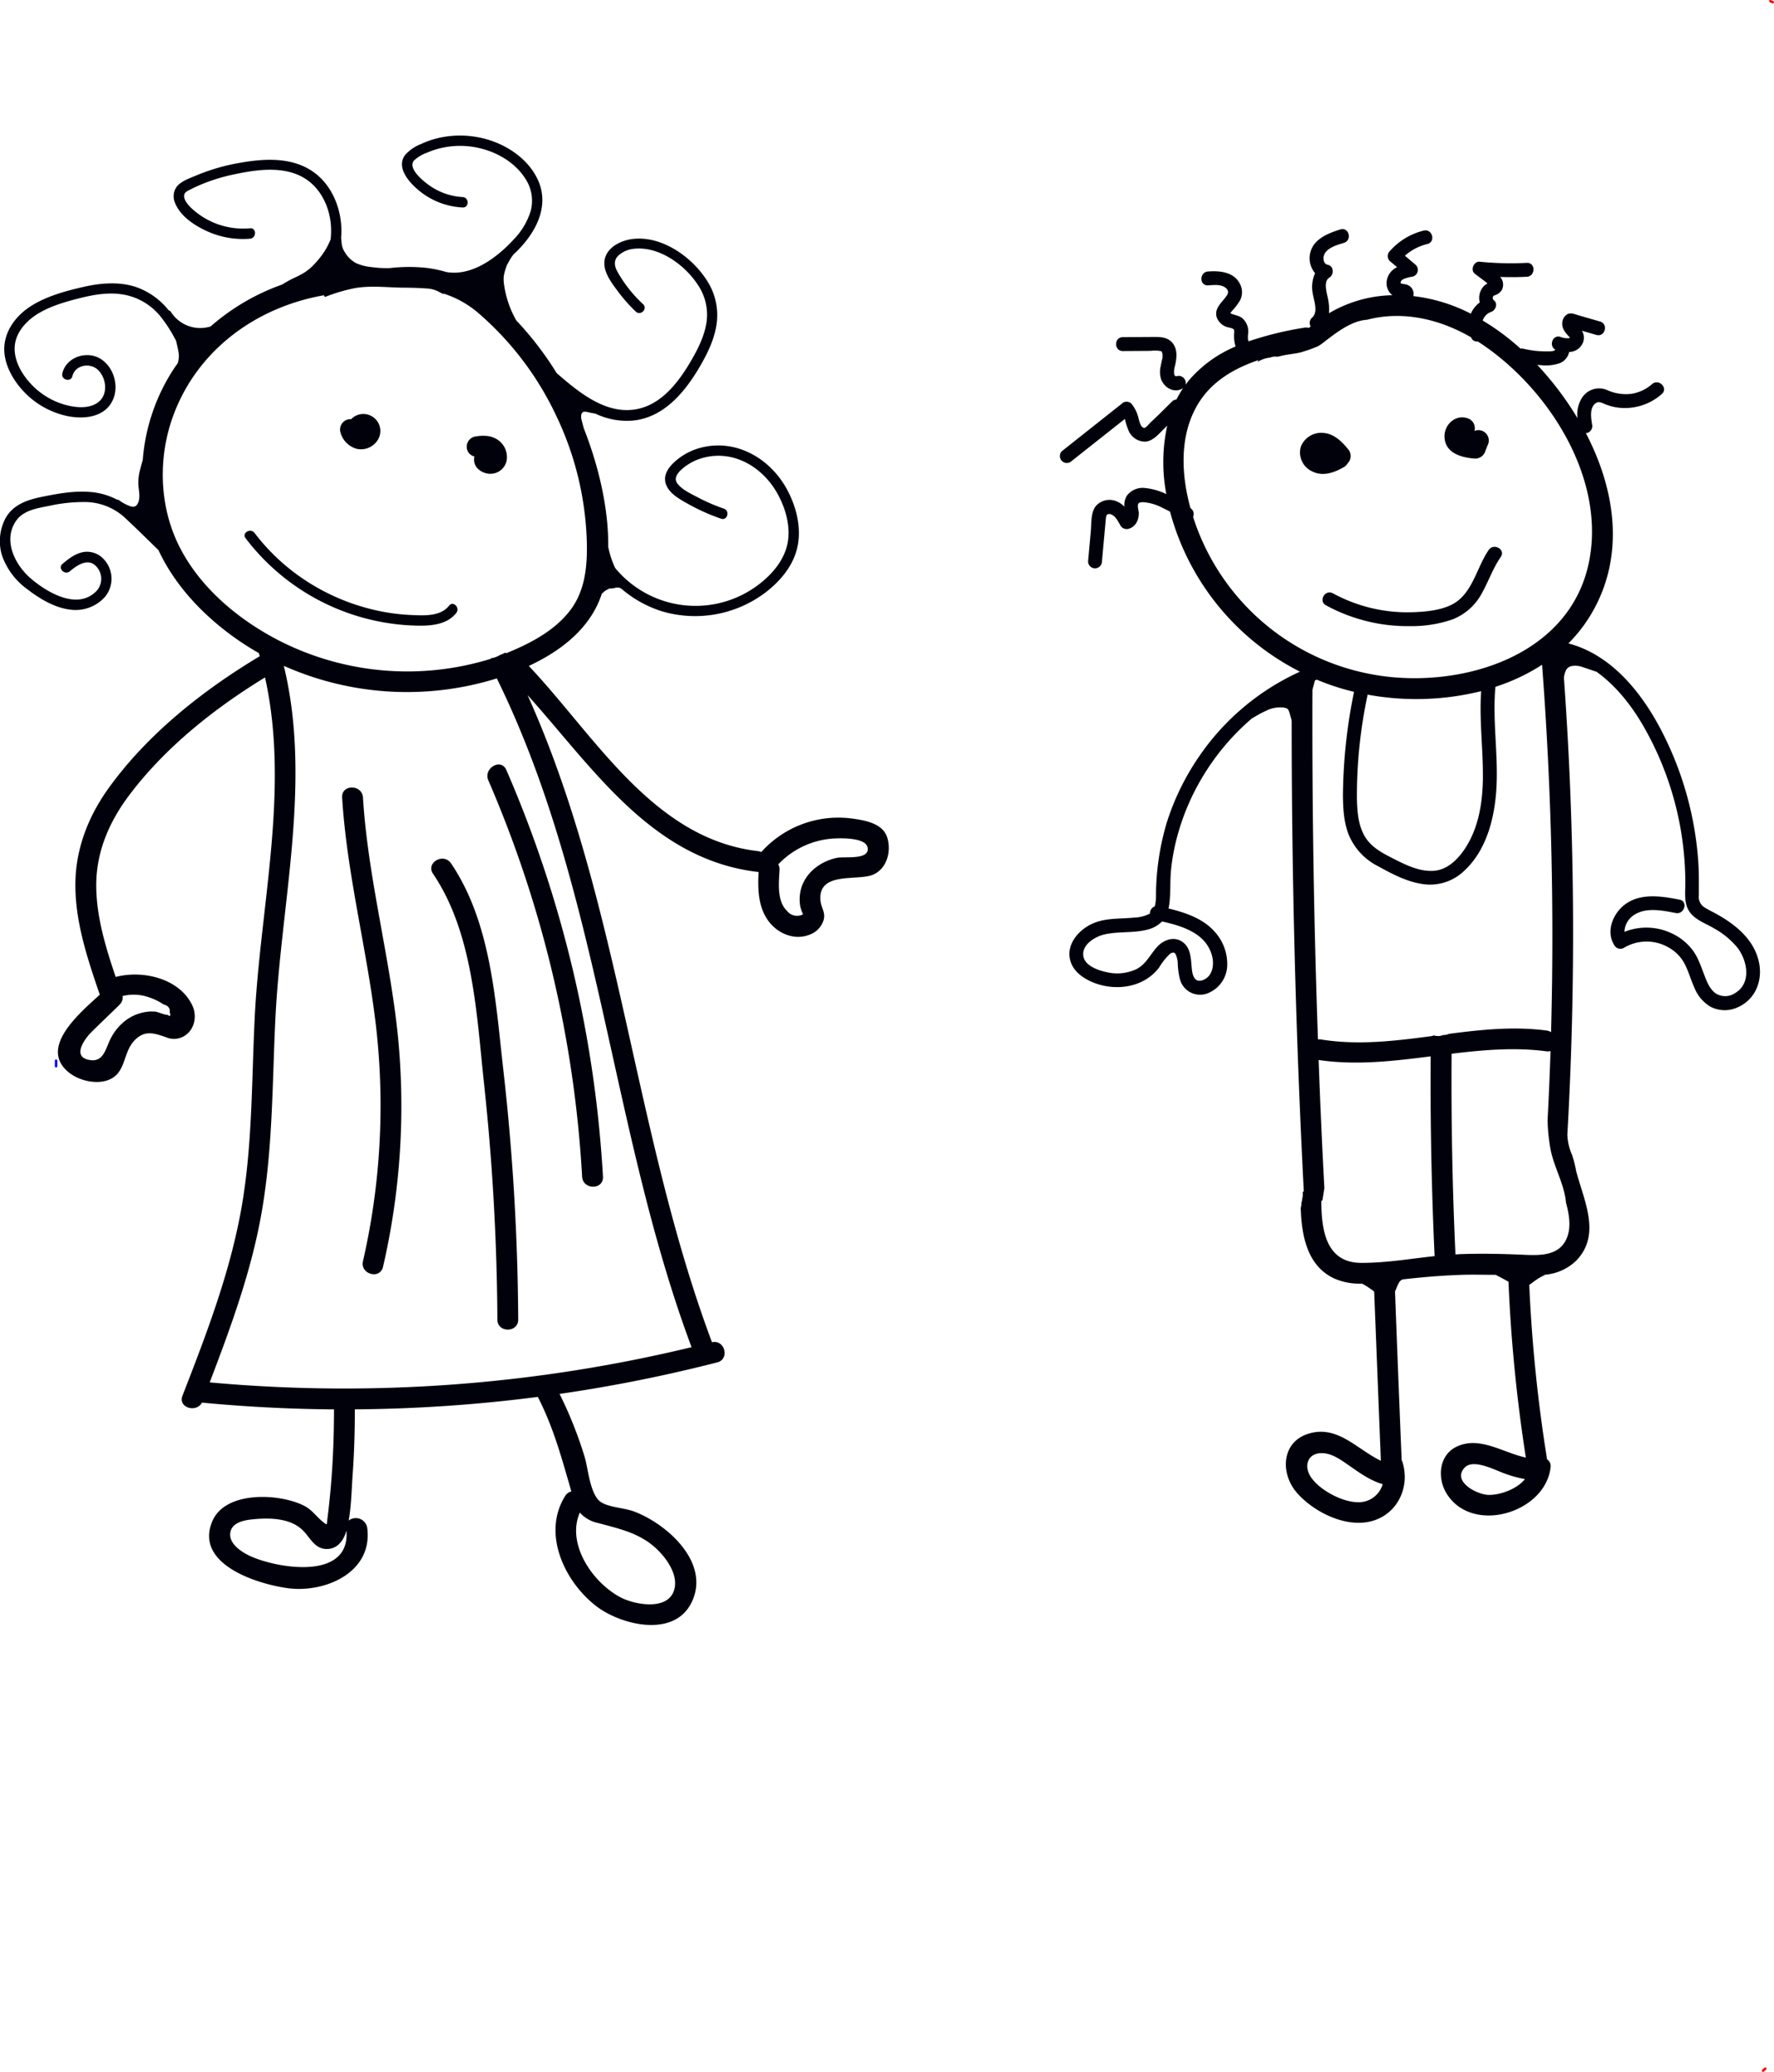 <svg id="_0" data-name="0" xmlns="http://www.w3.org/2000/svg" viewBox="0 0 510.79 596.52"><defs><style>.cls-1,.cls-2{fill:none;stroke-linecap:round;stroke-linejoin:round;stroke-width:0.71px;}.cls-1{stroke:red;}.cls-2{stroke:blue;}.cls-3{fill:#01010c;}</style></defs><g id="LWPOLYLINE"><path class="cls-1" d="M565.13,163l-.69-.3" transform="translate(-54.7 -162.37)"/></g><g id="ARC"><path class="cls-2" d="M70.85,467.78l0,1.6" transform="translate(-54.7 -162.37)"/></g><g id="LWPOLYLINE-2" data-name="LWPOLYLINE"><path class="cls-1" d="M563,758l-.67.58" transform="translate(-54.7 -162.37)"/></g><path class="cls-3" d="M310.14,403.46c-1.31-4.08-6.52-4.92-10.25-5.42a29.83,29.83,0,0,0-26,9.67,3,3,0,0,0-.93-.27c-30.13-3.48-46.86-33.09-66-53.32,9.09-4.24,17.4-10.56,20.79-20.12a1.06,1.06,0,0,0,.09-.25l.06-.16,0-.06c0-.06,0-.12.05-.18l0,0,.89-.79c.4-.25.8-.48,1.21-.69l.11,0a1.68,1.68,0,0,0,.24-.06h0l.37,0c.31,0,.62-.08.93-.14a3.61,3.61,0,0,1,.68-.12h.36a4.35,4.35,0,0,1,.46.11h0a.76.76,0,0,0,.35.16,33.11,33.11,0,0,0,11.73,6.56,33.59,33.59,0,0,0,29.93-5.49c4.13-3.18,7.75-7.47,9-12.62,1.37-5.59-.12-11.69-2.75-16.69-4.69-8.9-14.29-14.76-24.44-12.43a18.06,18.06,0,0,0-7.29,3.52c-2,1.65-4.19,4-3.37,6.87s4.14,4.63,6.59,6a57.33,57.33,0,0,0,9.37,4.18c1.83.63,2.61-2.27.8-2.9a51.83,51.83,0,0,1-7.27-3.12c-2-1.06-4.67-2.23-6.1-4.09s.73-3.79,2.23-4.92a15.3,15.3,0,0,1,5.49-2.58c8.75-2.19,17,2.95,21.13,10.48,2.36,4.26,3.86,9.63,2.81,14.48-1,4.51-4.06,8.24-7.58,11.08a30,30,0,0,1-42-4.23,25.65,25.65,0,0,1-2-6.11c.1-10.76-2.58-22.05-6.07-31.56-.32-.89-.67-1.77-1-2.65l-.48-1.81a9.25,9.25,0,0,1-.24-1.07,3.12,3.12,0,0,1,0-.61s0-.35,0-.15a2,2,0,0,1,.05-.24,1.35,1.35,0,0,1,.3-.57l.1-.09.09-.06.19-.06.11,0h0a3,3,0,0,1,1,.08c.42.09.85.19,1.27.3a1.27,1.27,0,0,0,.28,0,1.08,1.08,0,0,0,.46.11,1,1,0,0,0,.17,0,20.8,20.8,0,0,0,11.24,2c8.46-1,14.3-7.86,18.44-14.72,2.38-4,4.58-8.27,5.27-12.9a18.24,18.24,0,0,0-2.61-12.43c-4.29-6.89-12.91-13.12-21.36-12.22-4.26.46-9.17,3.27-8.21,8.25.47,2.45,2.19,4.71,3.64,6.67a47.13,47.13,0,0,0,5.28,6c1.39,1.34,3.52-.78,2.12-2.12a38.44,38.44,0,0,1-7.44-9.44c-.87-1.63-1.06-3.3.39-4.63A7.77,7.77,0,0,1,237.3,234c7.2-.76,14.6,4.64,18.36,10.43a15.29,15.29,0,0,1,2.48,10.64c-.59,4.06-2.49,7.83-4.55,11.33-3.37,5.74-8,11.94-14.78,13.61-9.2,2.25-17.37-4.61-23.82-10.2a93.77,93.77,0,0,0-11.63-15.17,28.75,28.75,0,0,1-3.45-9.84,11.79,11.79,0,0,1-.18-2.72,13.9,13.9,0,0,1,.88-3.21l0-.09c.26-.47.52-.94.79-1.41a11.71,11.71,0,0,1,.94-1.46l.06-.09.15-.16a.69.69,0,0,1,.11-.13c.25-.23.49-.45.72-.68,5.57-5.46,9.75-13.15,6.12-20.85-3.14-6.67-10.48-11-17.55-12.18a28,28,0,0,0-11,.28,26,26,0,0,0-5,1.73,12,12,0,0,0-4.53,3.07c-3,3.86,1.55,8.53,4.48,10.79a21.42,21.42,0,0,0,12,4.42c1.93.1,1.93-2.9,0-3a18.32,18.32,0,0,1-9.06-3c-1.71-1.12-6.95-5.12-4.93-7.53a10.71,10.71,0,0,1,3.73-2.24,23,23,0,0,1,4.13-1.36,24.38,24.38,0,0,1,9-.34c5.92.89,11.9,4,15.18,9.15a11.52,11.52,0,0,1,1.57,9.27,20.17,20.17,0,0,1-4.86,8.2c-4.74,5.19-12.07,10.79-19.53,9.42a33.44,33.44,0,0,0-7.05-1.31,48.36,48.36,0,0,0-9.24.2h-.06a31.36,31.36,0,0,1-5.12-.3,14.11,14.11,0,0,1-4.39-1.11,8.29,8.29,0,0,1-3.18-3,6,6,0,0,1-.9-2c-.17-.76-.17-1.56-.28-2.33,0-.27.06-.55.07-.81.3-6.3-2-13.1-6.9-17.25-6.31-5.33-14.94-4.85-22.58-3.47a57.56,57.56,0,0,0-12.39,3.63c-1.78.76-4.07,1.53-5.37,3a4.7,4.7,0,0,0-.62,4.91c1.47,3.76,5.6,6.47,9.13,8.07a24.79,24.79,0,0,0,12.44,2.19c1.91-.17,1.93-3.17,0-3A21.75,21.75,0,0,1,109.5,222c-.82-.84-2.16-2.44-1.69-3.73.26-.73,1.18-1.06,1.81-1.39.81-.41,1.63-.8,2.46-1.16a52.55,52.55,0,0,1,10.48-3.24c6.44-1.34,14.15-2.38,20,1.32,4.48,2.82,7,8.12,7.4,13.28a20.56,20.56,0,0,1-.07,4.22,20.24,20.24,0,0,1-2.82,4.95l-.18.24a29.09,29.09,0,0,1-2.47,2.74,14,14,0,0,1-3,2.15.7.7,0,0,0-.24.13l-.92.48a33.79,33.79,0,0,0-4.32,2.31,63.41,63.41,0,0,0-20.61,12.07,10,10,0,0,1-11.42-4.19.91.91,0,0,0-.63-.44A20.83,20.83,0,0,0,93.83,245c-4.9-1.61-10.25-1.13-15.2,0s-10.51,2.65-14.93,5.44c-4.06,2.57-7.35,6.63-7.74,11.56S58.45,272,61.9,275.49a24.14,24.14,0,0,0,12.19,6.68c4,.82,9.13.6,12-2.85,3.33-4.08,2-10.75-2.34-13.57-4-2.56-10-.6-11.1,4.12-.45,1.87,2.44,2.67,2.9.8.76-3.16,4.9-3.94,7.19-1.94,2.58,2.26,3.22,7.13.31,9.4-2.74,2.14-6.88,1.6-10,.68a21.38,21.38,0,0,1-9.55-6c-2.68-2.92-5-7-4.52-11.1.45-3.89,3.4-7,6.62-9,3.69-2.24,8-3.48,12.18-4.52s8.34-1.72,12.49-1a17.63,17.63,0,0,1,11,6.76,39.36,39.36,0,0,1,3.45,5.29c.23.4.44.81.66,1.21.29,1.24.61,2.48.78,3.73a6.85,6.85,0,0,1-.29,2.78c-.74,1-1.46,2.1-2.13,3.2a55.72,55.72,0,0,0-7.94,24.68c-.29,1-.57,2-.82,3a13.81,13.81,0,0,0-.31,5.43c.2,1.4.4,3.63-.79,4.71-.68.61-1.72.15-2.44-.15A13,13,0,0,1,89,306.42a.81.81,0,0,0-.58-.18A20.15,20.15,0,0,0,80.31,304c-4.58-.32-9.18.54-13.64,1.45-4.12.84-8.17,2.21-10.35,6.08a14.12,14.12,0,0,0-1,10.92,20.33,20.33,0,0,0,7.31,9.63c3.52,2.72,7.86,5.31,12.34,5.83A11.31,11.31,0,0,0,85,334.14a8.2,8.2,0,0,0-.59-10.93,6.51,6.51,0,0,0-5.18-1.95c-2.57.26-4.62,1.87-6.54,3.48-1.48,1.24.65,3.35,2.13,2.12,2.26-1.9,5.52-4.08,7.87-1.08A5.17,5.17,0,0,1,82,333c-5.49,4.88-13.83-.16-18.36-4S55.4,318,59.34,312.32c2.09-3,6-3.6,9.35-4.26a46.33,46.33,0,0,1,11-1.13A17.14,17.14,0,0,1,91,311.76c3.16,2.95,6.23,6,9.32,9,4.63,9.94,12.38,18.24,21.28,24.74a80.57,80.57,0,0,0,7.63,4.92c.09.3.17.6.26.9C113,361.19,97,373.89,85.83,389.51c-5.47,7.66-9,16.42-9.39,25.89-.44,11.39,3.27,22.49,6.9,33.11,0,.09.08.17.11.25-5.9,5.39-17.65,15.26-9,22.35,2.9,2.37,7.78,3.57,11.36,2.26,5.18-1.88,4.22-7.7,7.46-11.26,2.92-3.22,5.73-2.31,9.23-1.09a5.74,5.74,0,0,0,5.17-.29c3.13-1.83,3.87-5.91,2.34-9-3.73-7.64-14.15-10.11-22-8.06-2.89-8.55-5.59-17.35-5.6-26.41,0-9.7,3.78-18.34,9.55-26,10.31-13.66,24.4-24.89,39.05-33.83,7.19,32.27-1.46,66-3,98.53-.9,18.84-.62,37.87-4.2,56.47-3.43,17.86-10,34.91-16.57,51.82-1.35,3.46,4,5,5.6,2l.19,0q18.88,1.8,37.84,1.93c0,8.42-.36,16.82-1.19,25.2-.2,2-.4,3.94-.66,5.91-.3,2.22.1,2.47-1.51,1.14-1.81-1.49-2.95-3.29-5.14-4.44-7-3.66-22.72-4.45-26.5,4.32-5.37,12.47,12.95,18.16,21.64,19.35,10.7,1.45,24.58-4.45,22.93-17.33a3.33,3.33,0,0,0-5.34-2.14c.78-4.48.85-9.31,1.17-13.72.43-6.09.6-12.19.6-18.3a433.61,433.61,0,0,0,52.68-3.58c4.57,8.89,6.94,17.84,9.66,27.22a2.82,2.82,0,0,0-1.78,1.31c-6.71,10.69-.29,24.5,8.78,31.58,7,5.51,22.52,9.48,27.61-.92,5.61-11.43-7.11-22.63-16.49-26.17-2.86-1.09-7-1.15-9.47-2.65-3.28-2-3.78-9.66-4.82-13.09a117.77,117.77,0,0,0-7.22-18.14,431.81,431.81,0,0,0,45.39-9.08c3.71-.95,2.18-6.65-1.51-5.8C237,488.21,233.24,421.7,206.6,362.51c19,21.14,35.91,47.41,66.38,50.93h.14c-.26,5-.16,10.38,3.13,14.5,2.69,3.36,7.31,5.22,11.48,3.58a6.48,6.48,0,0,0,4.11-4.22c.64-2.29-.77-3.59-.92-5.8-.56-8.41,10.85-5.3,15.32-7.35C310.13,412.37,311.4,407.38,310.14,403.46Zm-221,48.16a2.7,2.7,0,0,0,.84-2.45,13.24,13.24,0,0,1,7.69.39,16.65,16.65,0,0,1,4.08,2c1.39.37,2,1.16,1.82,2.35.35,1,.13,1.24-.66.65-.48.16-2.84-.84-3.38-.89a10.62,10.62,0,0,0-2.76.07,12.84,12.84,0,0,0-6.5,2.94,15.36,15.36,0,0,0-3.62,4.55c-1.47,2.77-2,6.85-5.79,6.4-5.63-.66-2.06-5.85.18-8.1C83.74,456.86,86.48,454.26,89.18,451.62ZM221.65,597.89a9.57,9.57,0,0,0,5.22,3c5.35,1.47,10.62,2.55,15.17,6,3.64,2.73,8.57,8.8,6.6,13.78-2.18,5.47-11.23,3.68-15.08,1.73C225.43,618.23,217.68,607,221.65,597.89Zm-94.38,12.76c-2.69-1.15-7.2-3.83-6.14-7.48.79-2.7,4.52-3.18,6.84-3.38,4.64-.42,10.43-.26,13.93,3.23,2.25,2.24,3.51,5.62,7.31,5.35,2.91-.22,4.54-2.7,5.23-5.27l0-.11C155.68,617.28,135.42,614.13,127.27,610.65Zm126.55-60.38a426.32,426.32,0,0,1-138.74,10.14c6-15.72,11.85-31.62,14.83-48.24,3.34-18.56,3.17-37.46,4.07-56.22,1.62-33.75,10.55-68.47,2.44-101.86a87.12,87.12,0,0,0,61.33,3.62C227.48,418.25,230.38,487.51,253.82,550.27Zm-51-200.81c-.77.34-1.55.66-2.33,1a2.29,2.29,0,0,0-.31-.16,16.34,16.34,0,0,1-1.54.68,7.61,7.61,0,0,1-1.9.81,4.55,4.55,0,0,1-.63.09,1,1,0,0,0-.09.18,81.21,81.21,0,0,1-62.57-6.08c-10.84-5.89-21-14.55-26.77-25.59-6.27-11.93-6.64-26.52-1.85-39,7.25-18.9,24.3-30.72,43.14-34a3.68,3.68,0,0,0,.3.5c.89-.37,1.81-.68,2.72-1a49.92,49.92,0,0,1,5.85-1.55c4.66-.81,9.2-.2,13.87-.14,2.26,0,4.5.07,6.76.23a8.18,8.18,0,0,1,3.26.79c.56.27,1.08.59,1.63.82a.77.77,0,0,0,0-.15,28.57,28.57,0,0,1,9.9,5.47,88.91,88.91,0,0,1,22.42,29.35,89.88,89.88,0,0,1,9,37.44c.11,6.84-.67,13.81-5.1,19.33C214.57,343.54,208.67,346.91,202.82,349.46Zm92.86,59.91c-5.33,1.12-10.13,5.1-10.67,10.78a10.77,10.77,0,0,0,.18,3.49,14.18,14.18,0,0,0,.73,2,3.67,3.67,0,0,1-4.57-.93c-3-2.88-2.41-8.12-2.2-11.84a2.72,2.72,0,0,0-.37-1.61A23.9,23.9,0,0,1,295,403.8c1.95-.1,8.9-.27,9.5,2.55C305.3,410.11,297.85,408.92,295.68,409.37Z" transform="translate(-54.7 -162.37)"/><path class="cls-3" d="M162,282.38a4.84,4.84,0,0,0-6.12.62l-.06.08a2.66,2.66,0,0,0-1,.08,3,3,0,0,0-2.1,3.69,6.69,6.69,0,0,0,4.61,4.73,5.68,5.68,0,0,0,6.3-2.8A4.88,4.88,0,0,0,162,282.38Z" transform="translate(-54.7 -162.37)"/><path class="cls-3" d="M198,289c-2-1.36-4.45-1.31-6.72-.89a3,3,0,0,0-2.09,3.69,2.84,2.84,0,0,0,2.1,2,4.25,4.25,0,0,0-.05,1.47c.29,2.13,2.54,3.49,4.54,3.52a4.77,4.77,0,0,0,4.79-3.75A6,6,0,0,0,198,289Z" transform="translate(-54.7 -162.37)"/><path class="cls-3" d="M184,336.77c-2.51,3.18-7.33,2.84-11,2.68a58.09,58.09,0,0,1-12.43-1.94A61.2,61.2,0,0,1,138,326.11a58.91,58.91,0,0,1-10-10.28c-1.15-1.52-3.76,0-2.59,1.51a63.76,63.76,0,0,0,47.17,25.09c4.51.23,10.37.39,13.47-3.54C187.28,337.39,185.17,335.25,184,336.77Z" transform="translate(-54.7 -162.37)"/><path class="cls-3" d="M169.21,460.09c-2.4-22.83-8.58-45.12-10-68.08-.24-3.83-6.24-3.86-6,0,1.38,22.34,7.25,44,9.79,66.18a200.55,200.55,0,0,1-3.79,67.33c-.86,3.76,4.92,5.37,5.78,1.6A205.55,205.55,0,0,0,169.21,460.09Z" transform="translate(-54.7 -162.37)"/><path class="cls-3" d="M199.65,470.66c-2.28-19.94-3.5-42.58-15.08-59.69-2.16-3.18-7.36-.19-5.18,3,11.59,17.14,12.53,40.58,14.69,60.53a667.73,667.73,0,0,1,3.83,67.81c0,3.86,6,3.87,6,0A667.77,667.77,0,0,0,199.65,470.66Z" transform="translate(-54.7 -162.37)"/><path class="cls-3" d="M200.49,384.07c-1.53-3.54-6.7-.49-5.18,3a334.69,334.69,0,0,1,27,114.1c.21,3.84,6.21,3.87,6,0A342.91,342.91,0,0,0,200.49,384.07Z" transform="translate(-54.7 -162.37)"/><path class="cls-3" d="M561,438.76c-1.6-6.2-6.82-10.32-12.18-13.28-1.11-.62-2.28-1.15-3.34-1.85a3.5,3.5,0,0,1-1.63-3.42c0-3.28.06-6.53-.17-9.8a96.45,96.45,0,0,0-10.66-37.78c-5.69-10.91-14.36-21.74-26.73-25a42.84,42.84,0,0,0,6.14-7.75c10.38-16.81,7.54-36.2-1.11-52.8a1.67,1.67,0,0,0,.39-.05,2.07,2.07,0,0,0,1.4-2.47c-.29-1.9-.81-4.88,1.12-6.14.76-.49,1.45-.17,2.24.16a15.4,15.4,0,0,0,3.46,1.06,16,16,0,0,0,13.27-3.83c1.92-1.72-.92-4.54-2.83-2.83a11.65,11.65,0,0,1-6.06,2.8,13.06,13.06,0,0,1-6.94-1.13,5.83,5.83,0,0,0-7.13,2.21,8.84,8.84,0,0,0-1.32,5.93,91,91,0,0,0-11.59-15.35l1.08.08a12.45,12.45,0,0,0,5.36-.57,4.44,4.44,0,0,0,2.74-3.24,4.33,4.33,0,0,0,3.87-2.46,3.79,3.79,0,0,0-.21-3.65l4.18,1.21c2.48.71,3.54-3.15,1.06-3.86l-6.24-1.8c-1-.29-2.2-.87-3.21-.28a3,3,0,0,0-1.42,2.26c-.22,1.86.91,3.06,2.06,4.31l.12.15a.26.26,0,0,1-.16.13,5.18,5.18,0,0,1-2.57-.35c-2.33-.72-3.39,2.68-1.43,3.7-.5.53-1.67.47-2.31.48a28.19,28.19,0,0,1-7-.79,1.88,1.88,0,0,0-.74,0,68,68,0,0,0-10.89-8.09,3.86,3.86,0,0,1,2.37-2.47c1.31-.42,2.1-2.33.88-3.35a1.26,1.26,0,0,1-.24-.22s0-.07-.1-.16c.16.2,0-.26,0,0a2,2,0,0,1,0-.42h0c0-.37.09-.11.13-.39a.14.14,0,0,1,0-.06,2.7,2.7,0,0,1,.61-.27,3.53,3.53,0,0,0,1.88-1.52,3.33,3.33,0,0,0-.51-3.7c2.56.09,5.12.08,7.67-.05s2.58-4.13,0-4a90.54,90.54,0,0,1-13.58-.33c-1.65-.16-2.74,2.36-1.42,3.42S481.85,243,483,244a4,4,0,0,0-1.12.82,5,5,0,0,0-1.11,4.63,8.14,8.14,0,0,0-2.58,3.24,48.27,48.27,0,0,0-16.53-5.06,3,3,0,0,0,.06-.74,2.77,2.77,0,0,0-1.42-2.32,3.72,3.72,0,0,0-1.38-.4A5.86,5.86,0,0,0,458,244s0-.07,0-.1a2.18,2.18,0,0,1,0-.24s0,0,0-.06.1-.39.06-.22.17-.18,0-.06a3.85,3.85,0,0,1,.5-.44,3.07,3.07,0,0,1,.66-.32,13.43,13.43,0,0,1,2.25-.55,2,2,0,0,0,.88-3.35L459.22,236a15,15,0,0,1,6.46-3.37c2.5-.62,1.44-4.47-1.06-3.86a18.93,18.93,0,0,0-9.76,5.93,2,2,0,0,0,0,2.83l2.11,1.78a5.12,5.12,0,0,0-3,4.08,4.41,4.41,0,0,0,1.25,3.65,2.65,2.65,0,0,0,.42.33,37.24,37.24,0,0,0-18.29,5.2,14.4,14.4,0,0,0-.22-3.88c-.29-1.7-1.57-5.23.36-6.41,1.36-.84,1.29-3.32-.48-3.66-1.27-.24-1.46-1.91-1-3,.92-2,3.77-2.73,5.67-3.33,2.45-.78,1.4-4.64-1.06-3.86-3.4,1.07-7.5,2.64-8.58,6.43a6.68,6.68,0,0,0,1.32,6.18,9.47,9.47,0,0,0-.7,5.7c.3,2.15,1.77,5.54-.28,7.2a2,2,0,0,0-.3,2.42l-.51.42a3.07,3.07,0,0,0-1.36-.05,96.86,96.86,0,0,0-16,3.92c-.08-.22-.19-.57-.19-.57a12.34,12.34,0,0,1,.06-1.7,5,5,0,0,0-1.84-4.51c-.95-.69-2.31-.81-3.18-1.26l-.11,0,.09-.15a2.52,2.52,0,0,1,.34-.5,17.85,17.85,0,0,0,2.35-3.07,5.13,5.13,0,0,0,.07-4.61c-1.68-3.58-5.77-4-9.25-3.74-2.55.15-2.57,4.15,0,4,1.51-.09,3.41-.35,4.76.5,1,.61,1.21,1.46.74,2.23-1.2,2-3.89,3.73-3,6.52a4.63,4.63,0,0,0,3.36,2.86,4.93,4.93,0,0,1,1.39.44c.29.22.27.56.27,1a10.19,10.19,0,0,0,.39,4.05,36,36,0,0,0-13.32,9.61c-.38.46-.73.93-1.08,1.4a2.06,2.06,0,0,0-2.8-2.39c0-.06-.09-.09,0,0h0c-.12-.14-.4-.32-.45-.46a5.76,5.76,0,0,1,.21-2.6c.48-2.08.79-4.43-.51-6.3-1.57-2.25-4.21-2-6.64-2l-7.88.05c-2.57,0-2.58,4,0,4l8-.05a9.48,9.48,0,0,1,3,.08.37.37,0,0,1,.18.12,2.68,2.68,0,0,0,.16.34,2.65,2.65,0,0,1,.11.88,3.39,3.39,0,0,1-.14,1.11c-.13.63-.29,1.24-.4,1.87a7,7,0,0,0,.13,3.81c.94,2.42,3.66,4,6.1,2.67a2.29,2.29,0,0,0,.23-.16,31.08,31.08,0,0,0-1.93,3.29,1.91,1.91,0,0,0-1.25.55L388,282.1c-.66.62-1.31,1.25-2,1.88-.32.31-1.29,1.56-1.8,1.59-1,.06-1.44-1.88-1.64-2.59a10.42,10.42,0,0,0-2.06-4.35,2,2,0,0,0-2.83,0l-17.21,13.64a2,2,0,0,0,0,2.83,2,2,0,0,0,2.82,0L378.58,283a20.73,20.73,0,0,0,1.18,3.62,5.23,5.23,0,0,0,4.64,2.92c2.26-.12,3.87-2.16,5.39-3.62l1-1a49,49,0,0,0-.27,19.72,18.39,18.39,0,0,0-6.18-1.76,5.7,5.7,0,0,0-5.18,2.22,5.18,5.18,0,0,0-.71,3.17,6.43,6.43,0,0,0-2.4-1.61A5.22,5.22,0,0,0,370.3,308c-1.59,1.85-1.32,5.07-1.52,7.36-.27,2.88-.53,5.77-.79,8.65a2,2,0,0,0,4,0q.54-6,1.09-12c.09-1,.15-1.93,1.46-1.55s2.15,2.12,2.79,3.26a2.05,2.05,0,0,0,2.26.92c2.07-.49,3.06-2.58,3-4.58,0-.7-.5-2-.12-2.66.27-.45,1.09-.43,1.54-.43a14.29,14.29,0,0,1,5.49,1.67c.71.32,1.4.68,2.09,1.06A72.75,72.75,0,0,0,429,355.77a70.38,70.38,0,0,0-29,24.35,71.57,71.57,0,0,0-9.36,19.13,74.72,74.72,0,0,0-3.1,21,12.15,12.15,0,0,1-.34,3.09,2.16,2.16,0,0,0-1.4,2.07,10.16,10.16,0,0,1-4.45,1.16c-4.24.44-8.69,0-12.62,2-3.23,1.6-6.3,5-6.11,8.8.2,4.11,3.59,6.62,7.12,8,6.47,2.49,14.48,1.28,18.75-4.49a18.53,18.53,0,0,1,3-3.78,1.84,1.84,0,0,1,.92-.44.81.81,0,0,1,.76.4,7,7,0,0,1,.65,2.95,21.81,21.81,0,0,0,.59,4.19,6,6,0,0,0,7.64,4.31,8.85,8.85,0,0,0,6-8.1,13.79,13.79,0,0,0-3.65-9.81c-2.63-3-6.51-4.72-10.26-5.85-1-.3-2-.55-3-.79a13.41,13.41,0,0,0,.27-1.54c.39-3.21.15-6.48.48-9.71a60.33,60.33,0,0,1,1.75-9.42,67,67,0,0,1,7.65-17.78,68.19,68.19,0,0,1,13.94-16.34,1.26,1.26,0,0,0,.61-.37,2.22,2.22,0,0,0,.32-.14,31.68,31.68,0,0,1,3.75-1.94,9.13,9.13,0,0,1,3.85-.66,3.45,3.45,0,0,1,.75.08,3.13,3.13,0,0,1,.52.16h0l.09,0,.24.15.23.22s.18.36.17.3c.35.86.5,1.76.8,2.63a1.49,1.49,0,0,0,.05.36q0,67.72,3.49,135.39a2.15,2.15,0,0,0-.32.35,4.79,4.79,0,0,1-.12,1.77,4.48,4.48,0,0,1-.24,1.21,4.94,4.94,0,0,1-.2,1.48c.23,7.88,1.81,16.67,9.62,20.32a17.94,17.94,0,0,0,8,1.48c.21.1.41.21.61.32q1,.58,1.95,1.26l.21.16.05,0h0l.41.33.3.27,1.92,48.67c-6.89-3.26-12.46-10.41-20.89-7.77-7.8,2.44-8.08,11.51-3.28,17s14,10.18,21.52,8.16,11.1-9.88,8.88-17a3.25,3.25,0,0,0-.24-.57q-1-24.28-1.91-48.56l.68-1.58a7.18,7.18,0,0,1,.67-1.29v0l.09-.09.2-.19.22-.15.34-.18.06,0c5.69-.65,11.39-1.13,17.13-1.31,3.23-.1,6.46,0,9.68,0,0,0,.06.07.1.09,1,.55,2.06,1.08,3.07,1.65l.43.25a450,450,0,0,0,5,50.63c-6.65-1.43-13.39-6.33-20-3.11-5.05,2.46-5.56,9-2.82,13.46,7.37,11.93,28.39,5.59,29.93-7.46a2.35,2.35,0,0,0-1-2.39,437.92,437.92,0,0,1-5.13-50.22l1.19-.86a16.63,16.63,0,0,1,2.42-1.56l1-.52a14.59,14.59,0,0,0,9-4.13c7.1-7.48,2.2-17-.09-25.64a33.87,33.87,0,0,0-1.21-4.76,15.64,15.64,0,0,1-1.34-5.8A1023.47,1023.47,0,0,0,505,357.52a6.43,6.43,0,0,1,.46-1.84,2.35,2.35,0,0,1,1.8-1.54,6.22,6.22,0,0,1,3.06.28l3.91,1.33.09,0c5.62,4,10.07,9.67,13.5,15.58a90.78,90.78,0,0,1,11.6,35.5,92,92,0,0,1,.54,9.82c0,3-.51,6.24,1.57,8.72,1.71,2.06,4.53,3,6.78,4.36a23.33,23.33,0,0,1,6.57,5.41c2.92,3.71,4.22,10.21-.49,13.11a5.11,5.11,0,0,1-5.6.21c-1.72-1.16-2.57-3.27-3.28-5.13-1-2.54-1.8-5.19-3.46-7.39A15.92,15.92,0,0,0,535.8,431a17,17,0,0,0-13.37-.32,6,6,0,0,1,3-5c3.44-2.11,8.08-1.12,11.78-.42,2.52.48,3.6-3.37,1.07-3.85-5.13-1-11.26-2-15.75,1.43-3.48,2.66-5.52,7.75-3,11.73a2,2,0,0,0,2.74.72,12.67,12.67,0,0,1,12.92-.08,11.59,11.59,0,0,1,4.57,4.69c1.14,2.2,1.79,4.62,2.81,6.87a11.15,11.15,0,0,0,4.71,5.51,8.86,8.86,0,0,0,7.43.27C560.29,450.29,562.49,444.36,561,438.76ZM403.66,437.5c.69,2.51.27,5.88-2.43,7S398,443,397.83,441c-.23-2.39-.23-5.24-2.14-7-2.48-2.29-5.86-1.19-7.88,1.08s-3.18,5-6,6.39a13.17,13.17,0,0,1-8.53.81c-2.47-.54-6.42-1.87-6.68-4.87-.29-3.19,3.57-5.44,6.2-6,4-.9,8.19-.32,12.19-1.35a8.71,8.71,0,0,0,4.3-2.37C395.17,429,401.92,431.1,403.66,437.5Zm79.77,155.31c-3.36,0-10.78-3.86-7-7.87,2.46-2.59,8.47.61,11.35,1.65a33.48,33.48,0,0,0,6,1.66C491.44,591.17,486.73,592.81,483.43,592.81Zm-38.16,2.09c-4.41-.2-10.62-3.53-13.1-7.19-2.24-3.32-.88-7.17,3.47-6.92,2.6.15,4.93,1.77,7,3.21,3.33,2.3,6.37,4.6,10.18,5.72A7.22,7.22,0,0,1,445.27,594.9ZM446.88,526c-10.44.11-11.69-9.49-11.73-17.76a3.22,3.22,0,0,0,.32-.32,2969.24,2969.24,0,0,0,.56-3.44q-1-18.45-1.65-36.9c10.82,1.59,21.54.32,32.25-1.05q-.19,28.77,1.14,57.52C460.79,524.81,453.83,526,446.88,526Zm21.8-65.33a4.29,4.29,0,0,1-1.28-.2l-.18.19c-10.73,1.43-21.45,2.75-32.23,1a3.19,3.19,0,0,0-.81,0q-1.77-50.31-1.59-100.67c.24-.91.48-1.81.74-2.72l.52-.2a69.16,69.16,0,0,0,7.64,2.7c1,.29,2,.55,3.08.8A152.77,152.77,0,0,0,441.38,391c0,3.93.2,8,1.66,11.73a17.77,17.77,0,0,0,8.48,9.07c3.84,2.12,8,4.34,12.39,5.05a14.14,14.14,0,0,0,12.25-3.62c6.15-5.6,8.57-14.13,9.28-22.16.91-10.31-1.11-20.64-.16-30.94a56.85,56.85,0,0,0,13.43-6.35,1028.88,1028.88,0,0,1,2.59,105.79,3.15,3.15,0,0,0-1.34-.48c-9.36-1.23-18.68-.26-28,.95a4.15,4.15,0,0,1-1.72.35h0A4.07,4.07,0,0,1,468.68,460.69Zm13-74.57c-.06,7.25-1.21,14.88-5.43,21-2,2.91-4.93,5.71-8.63,6-4,.33-7.95-1.58-11.44-3.35s-6.8-3.44-8.68-6.85c-1.72-3.11-2-6.83-2.1-10.33a138.75,138.75,0,0,1,3.05-30c0-.07,0-.12,0-.19a77.66,77.66,0,0,0,32.72-1C480.59,369.59,481.74,377.85,481.67,386.12Zm23.93,122.6c1.14,4.17,1.59,8.26-.45,11.45-2.72,4.27-8.69,3.63-13.06,3.46-5.45-.23-10.89-.32-16.33-.15-.67,0-1.34.07-2,.11q-1.32-28.88-1.11-57.79c9.07-1.1,18.16-1.9,27.32-.7a3,3,0,0,0,1.17-.08q-.33,10-.86,20.06a56.24,56.24,0,0,0,.79,7.89C502,498.22,505.18,503.38,505.6,508.72ZM455.14,357.31a66.73,66.73,0,0,1-56.92-46.14,2,2,0,0,0-.75-2.49c-2.71-9.82-3.13-20.73,1.88-29.49,3.91-6.84,10.54-10.71,17.8-13.17a2.34,2.34,0,0,0-.41.54l.3-.13a8.53,8.53,0,0,1,3.28-1.09l.09,0a3.5,3.5,0,0,1,2-.25L423,265c2-.58,4.14-.67,6.18-1.16l.36-.1,2.07-.66c.87-.32,1.71-.65,2.54-1a11.81,11.81,0,0,0,1.23-.8c3.53-2.7,8.19-6.55,12.9-6.83,10.3-2.72,21-.18,30,5.06l.08.18a1.71,1.71,0,0,0,1.82,1c.38.24.76.48,1.13.73,19.6,13.17,36.17,39.34,30.73,63.59C506.37,350.22,478.38,359.62,455.14,357.31Z" transform="translate(-54.7 -162.37)"/><path class="cls-3" d="M442.75,291.58c-1.83-2.24-4.06-4.37-7.11-4.56a6.28,6.28,0,0,0-6.4,4,6,6,0,0,0,3.4,7.14c3,1.46,6.29.29,9-1.3a2.84,2.84,0,0,0,1.08-1.07A3,3,0,0,0,442.75,291.58Z" transform="translate(-54.7 -162.37)"/><path class="cls-3" d="M481.17,286.33a2.77,2.77,0,0,0-1.94.14,3,3,0,0,0-1.35-3.4c-3.78-1.85-7.62,1.49-7.24,5.49.41,4.45,5.15,5.62,8.85,5.86a3.07,3.07,0,0,0,2.89-2.2c.3-.73.59-1.47.88-2.2A3,3,0,0,0,481.17,286.33Z" transform="translate(-54.7 -162.37)"/><path class="cls-3" d="M483.36,320.71c-3.56,5.12-4.66,12.75-10.68,15.77-3.22,1.61-7.18,2-10.73,2.15a44.89,44.89,0,0,1-23.46-5.42c-2.26-1.23-4.28,2.22-2,3.45a49.16,49.16,0,0,0,24.18,6,36.06,36.06,0,0,0,12.24-1.94,16.27,16.27,0,0,0,8.33-7.29c2-3.48,3.27-7.38,5.58-10.7C488.29,320.61,484.82,318.61,483.36,320.71Z" transform="translate(-54.7 -162.37)"/></svg>